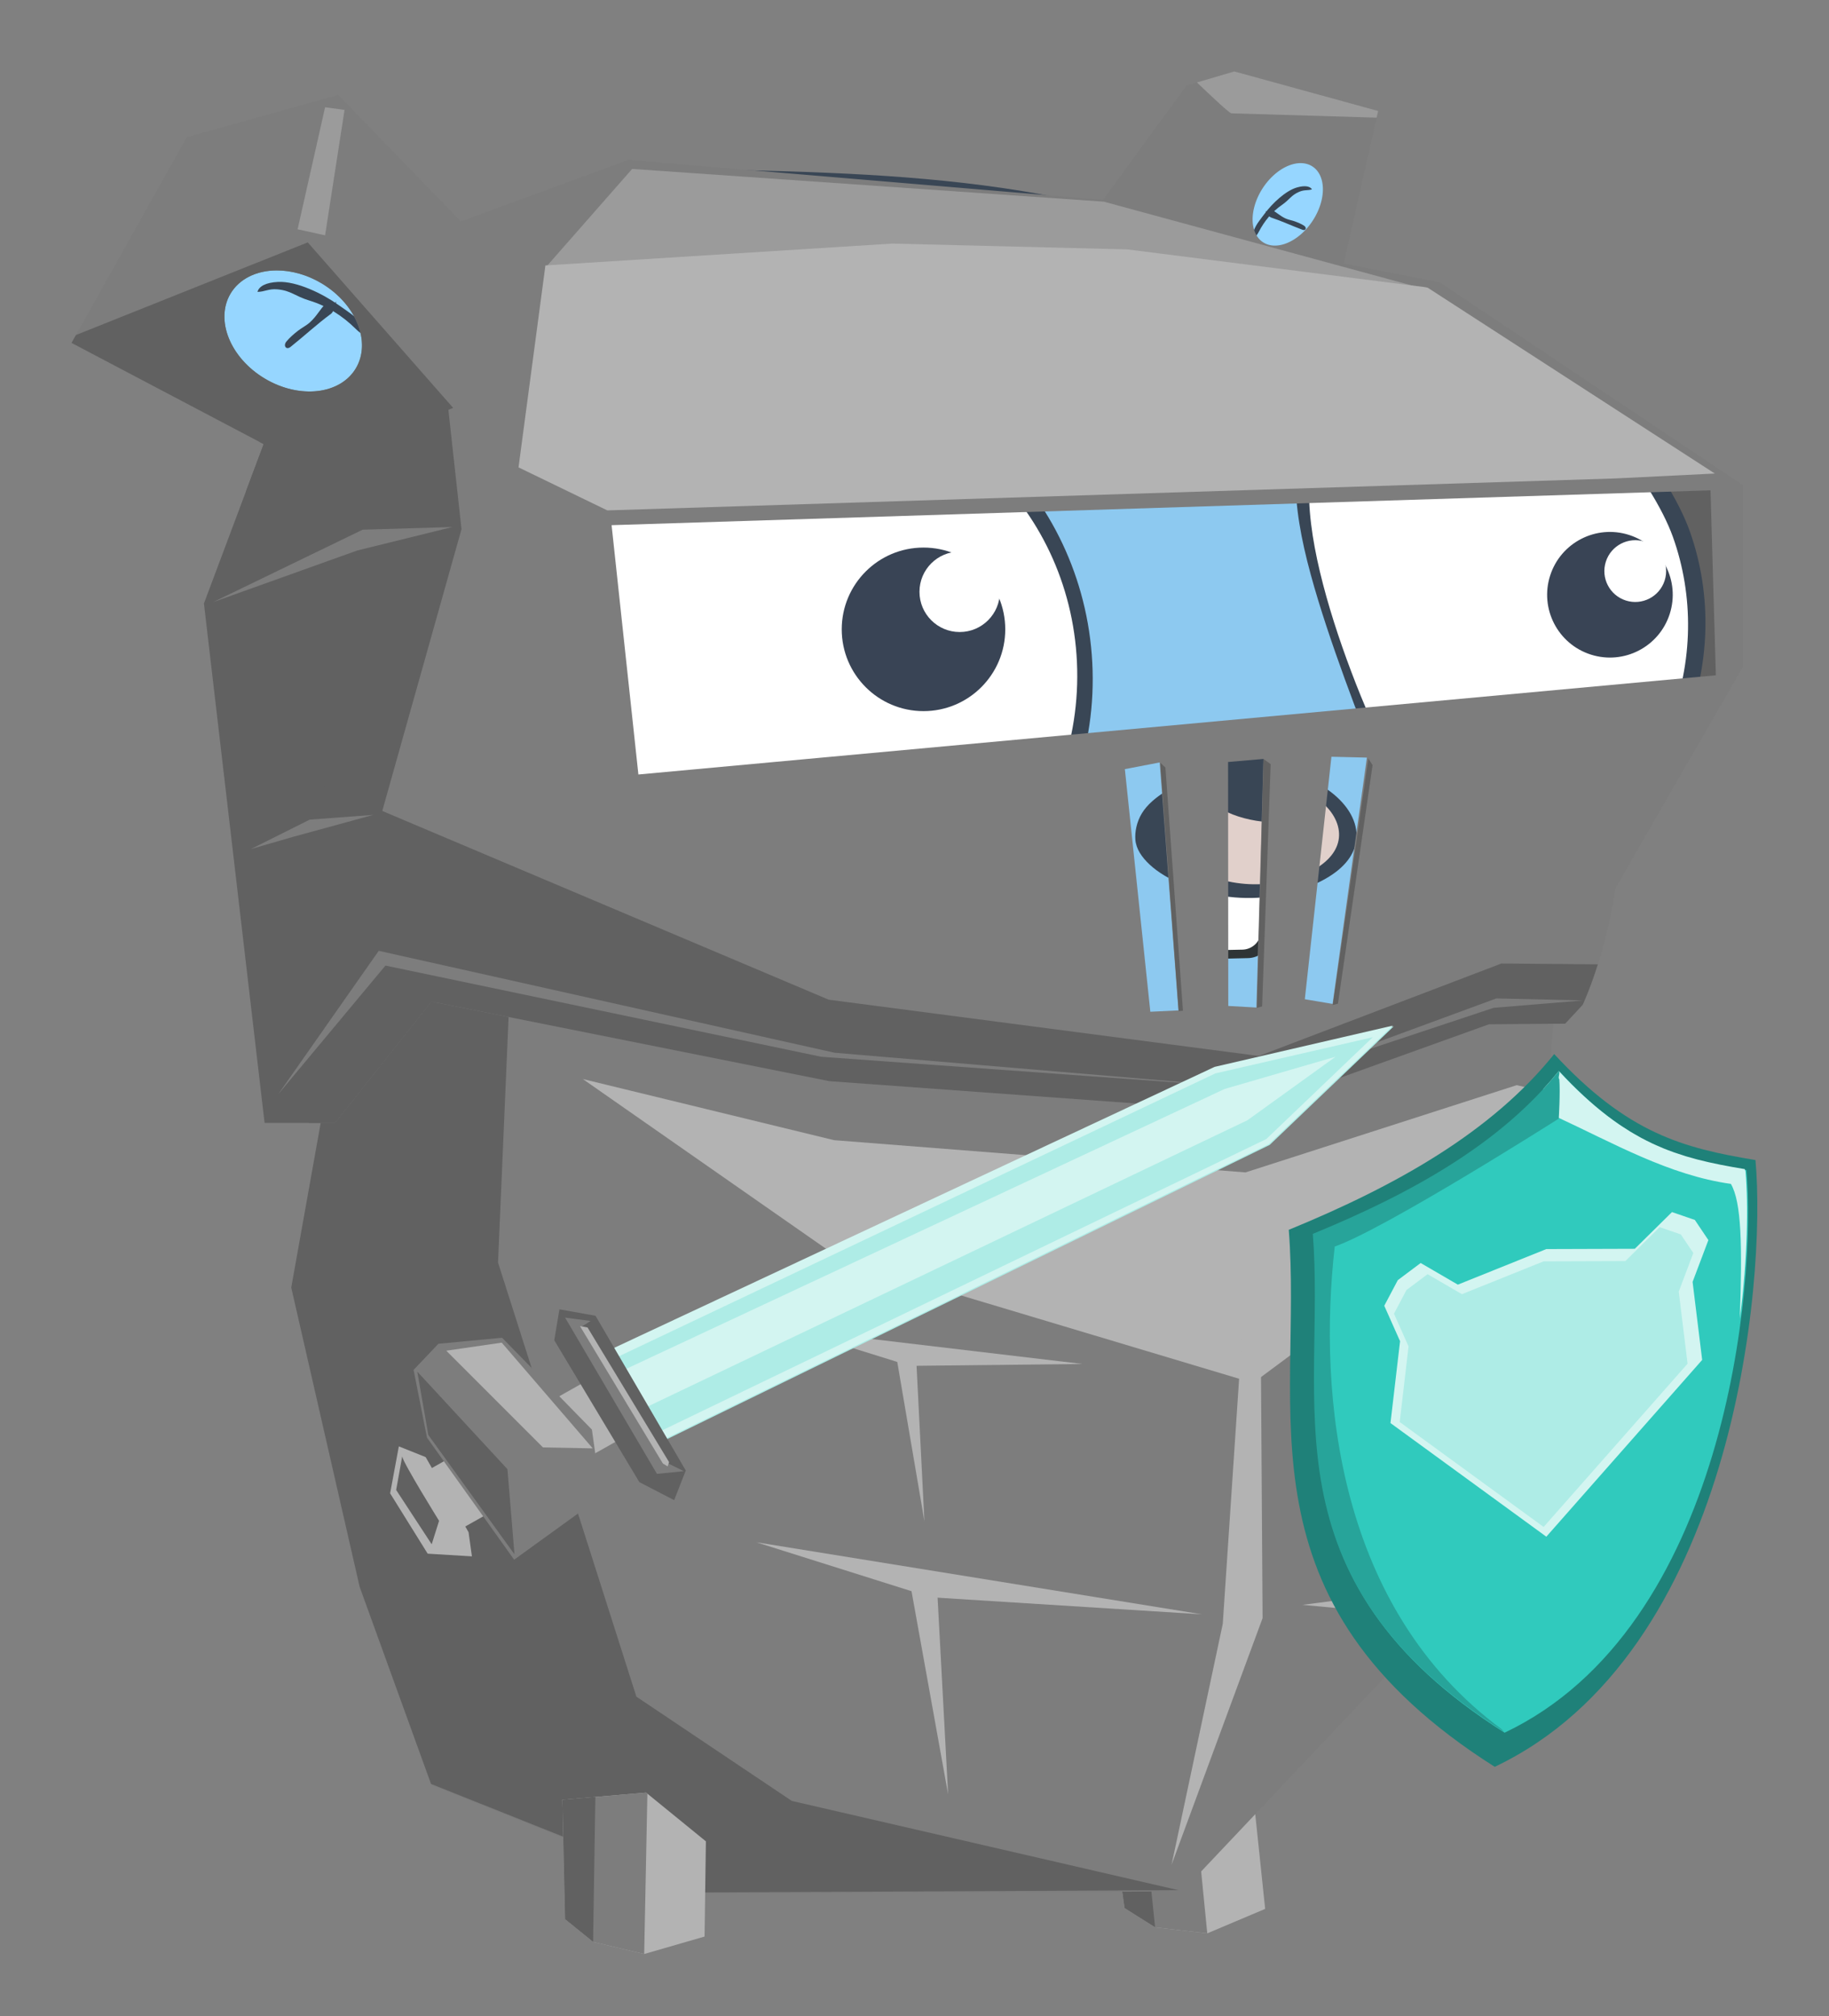 <svg xmlns="http://www.w3.org/2000/svg" xmlns:osb="http://www.openswatchbook.org/uri/2009/osb" xmlns:svg="http://www.w3.org/2000/svg" xmlns:xlink="http://www.w3.org/1999/xlink" id="svg2" width="482.268" height="531.537" version="1.1" viewBox="0 0 452.127 498.316" style="enable-background:new"><rect x="0" y="0" width="452.127" height="498.316" fill="#808080" stroke="none"/><defs id="defs4"><clipPath id="clipPath3542" clipPathUnits="userSpaceOnUse"><rect style="fill:#00f;fill-rule:evenodd;stroke:#000;stroke-width:1px;stroke-linecap:butt;stroke-linejoin:miter;stroke-opacity:1" id="rect3544" width="1093.424" height="1518.207" x="-1174.71" y="-295.407"/></clipPath></defs><g id="layer5" transform="translate(-187.257,-224.407)" style="display:inline;opacity:1"><g id="g4640" transform="matrix(-0.204,0.361,0.806,0.486,306.561,186.468)" style="display:inline;opacity:1"><path style="color:#000;clip-rule:nonzero;display:inline;overflow:visible;opacity:1;isolation:auto;mix-blend-mode:normal;color-interpolation:sRGB;color-interpolation-filters:linearRGB;solid-color:#000;solid-opacity:1;fill:#394655;fill-opacity:1;fill-rule:nonzero;stroke:none;stroke-width:10;stroke-linecap:butt;stroke-linejoin:miter;stroke-miterlimit:4;stroke-dasharray:none;stroke-dashoffset:0;stroke-opacity:1;color-rendering:auto;image-rendering:auto;shape-rendering:auto;text-rendering:auto;enable-background:accumulate" id="path4642" d="m 767.299,387.327 c 11.123,7.966 31.778,11.3 44.732,15.545 12.954,4.245 18.149,9.359 22.129,13.373 3.98,4.013 5.944,7.145 4.718,9.527 -1.226,2.383 -5.544,3.994 -14.001,4.812 -8.458,0.818 -15.91,0.121 -23.024,-1.726 -7.114,-1.846 -13.807,-4.866 -21.706,-8.603 -7.899,-3.736 -17.327,-8.051 -25.811,-14.184 -8.484,-6.134 -17.623,-13.9 -23.142,-24.134 -5.519,-10.234 -5.782,-21.344 -5.371,-30.883 0.411,-9.539 1.511,-17.554 2.716,-23.749 1.205,-6.196 2.715,-10.674 4.771,-13.67 2.056,-2.995 4.652,-4.527 7.719,-4.527 3.068,0 5.704,1.831 7.625,5.499 1.922,3.668 3.048,9.244 3.286,16.76 0.239,7.516 -0.671,17.081 0.34,27.198 1.012,10.118 3.895,20.795 15.018,28.761 z"/><path style="color:#000;clip-rule:nonzero;display:inline;overflow:visible;opacity:1;isolation:auto;mix-blend-mode:normal;color-interpolation:sRGB;color-interpolation-filters:linearRGB;solid-color:#000;solid-opacity:1;fill:#e1d6b9;fill-opacity:1;fill-rule:nonzero;stroke:none;stroke-width:10;stroke-linecap:butt;stroke-linejoin:miter;stroke-miterlimit:4;stroke-dasharray:none;stroke-dashoffset:0;stroke-opacity:1;color-rendering:auto;image-rendering:auto;shape-rendering:auto;text-rendering:auto;enable-background:accumulate" id="path4644" d="m 760.817,387.615 c 8.354,7.229 23.404,11.345 36.928,14.854 13.524,3.51 21.763,7.51 26.414,11.295 4.651,3.785 7.043,6.961 6.893,9.28 -0.151,2.319 -3.072,3.852 -9.994,4.537 -6.922,0.685 -13.125,-0.18 -19.189,-2.158 -6.064,-1.979 -12.013,-5.066 -19.623,-8.648 -7.61,-3.582 -16.945,-7.618 -24.989,-13.215 -8.045,-5.597 -15.823,-12.654 -20.902,-21.246 -5.079,-8.592 -6.013,-17.801 -5.992,-25.919 0.022,-8.118 0.935,-15.149 1.866,-20.67 0.932,-5.521 2.017,-9.597 3.383,-12.305 1.366,-2.708 3.035,-4.069 5.02,-4.014 1.985,0.056 3.577,1.847 4.614,5.275 1.038,3.428 1.447,8.544 1.474,15.153 0.026,6.608 -0.436,14.761 0.913,23.275 1.35,8.514 4.831,17.275 13.184,24.504 z"/></g><g style="opacity:1" id="g4404" transform="matrix(-0.329,0.174,0.201,0.283,180.573,285.477)"><path id="path4406" d="m -626.547,402.353 c 2.228,10.863 0.345,21.826 -3.867,31.425 -4.213,9.599 -10.552,17.861 -17.721,24.3 -7.169,6.439 -15.255,11.106 -24.572,13.614 -9.317,2.508 -20.95,4.469 -31.639,1.984 -10.689,-2.485 -18.069,-9.228 -24.094,-15.893 -6.025,-6.664 -12.359,-14.475 -22.965,-22.068 -10.606,-7.593 -20.865,-15.598 -25.161,-23.378 -4.296,-7.779 -7.008,-15.669 -7.815,-23.391 -0.807,-7.721 0.359,-14.559 3.123,-20.545 2.764,-5.985 7.126,-11.121 12.785,-15.409 5.66,-4.288 12.618,-7.736 20.642,-10.243 8.025,-2.507 17.113,-4.076 27.139,-4.415 10.027,-0.34 20.066,0.594 29.762,2.875 9.695,2.281 19.055,5.92 27.477,11.023 8.422,5.103 15.893,11.692 21.605,19.629 5.711,7.937 13.074,19.628 15.301,30.491 z" style="color:#000;clip-rule:nonzero;display:inline;overflow:visible;opacity:1;isolation:auto;mix-blend-mode:normal;color-interpolation:sRGB;color-interpolation-filters:linearRGB;solid-color:#000;solid-opacity:1;fill:#96d6ff;fill-opacity:1;fill-rule:nonzero;stroke:none;stroke-width:10;stroke-linecap:butt;stroke-linejoin:miter;stroke-miterlimit:4;stroke-dasharray:none;stroke-dashoffset:0;stroke-opacity:1;color-rendering:auto;image-rendering:auto;shape-rendering:auto;text-rendering:auto;enable-background:accumulate"/><path id="path4408" d="m -784.214,457.339 c -0.561,0.066 -1.081,0.181 -1.556,0.336 -0.633,0.207 -1.184,0.485 -1.635,0.827 -0.451,0.342 -0.802,0.747 -1.028,1.219 -0.226,0.472 -0.327,1.011 -0.274,1.62 0.052,0.609 0.253,1.234 0.58,1.849 0.327,0.616 0.99,1.252 1.835,1.842 0.846,0.589 1.357,1.205 1.825,1.729 0.467,0.521 1.135,0.854 2.024,0.927 0.103,0.008 0.123,-0.305 0.034,-0.329 -0.781,-0.203 -1.258,-0.72 -1.719,-1.111 -0.425,-0.466 -0.872,-1.014 -1.621,-1.546 -0.749,-0.532 -1.473,-1.093 -1.777,-1.639 -0.304,-0.546 -0.497,-1.1 -0.555,-1.642 -0.058,-0.542 0.025,-1.022 0.219,-1.443 0.195,-0.421 0.502,-0.784 0.902,-1.086 0.4,-0.303 0.891,-0.546 1.458,-0.724 0.284,-0.089 0.587,-0.161 0.907,-0.215 0.32,-0.053 0.658,-0.088 1.012,-0.102 0.708,-0.025 1.416,0.039 2.1,0.199 0.684,0.159 1.345,0.415 1.938,0.773 0.593,0.358 1.119,0.82 1.521,1.377 0.402,0.557 0.921,1.375 1.079,2.137 0.13,0.625 0.073,1.258 -0.133,1.834 -0.038,0.107 0.498,0.294 0.628,-0.011 0.243,-0.57 0.234,-1.241 0.103,-1.874 -0.178,-0.857 -0.69,-1.769 -1.137,-2.4 -0.446,-0.631 -1.031,-1.153 -1.689,-1.553 -0.658,-0.4 -1.387,-0.68 -2.143,-0.85 -0.756,-0.17 -1.54,-0.232 -2.325,-0.191 -0.196,0.01 -0.388,0.027 -0.575,0.048 z" transform="matrix(13.851,0,0,13.851,10133.213,-6001.611)" style="color:#000;clip-rule:nonzero;display:inline;overflow:visible;opacity:1;isolation:auto;mix-blend-mode:normal;color-interpolation:sRGB;color-interpolation-filters:linearRGB;solid-color:#000;solid-opacity:1;fill:#394655;fill-opacity:1;fill-rule:nonzero;stroke:none;stroke-width:10;stroke-linecap:butt;stroke-linejoin:miter;stroke-miterlimit:4;stroke-dasharray:none;stroke-dashoffset:0;stroke-opacity:1;color-rendering:auto;image-rendering:auto;shape-rendering:auto;text-rendering:auto;enable-background:accumulate"/><path style="color:#000;clip-rule:nonzero;display:inline;overflow:visible;opacity:1;isolation:auto;mix-blend-mode:normal;color-interpolation:sRGB;color-interpolation-filters:linearRGB;solid-color:#000;solid-opacity:1;fill:#394655;fill-opacity:1;fill-rule:nonzero;stroke:none;stroke-width:10;stroke-linecap:butt;stroke-linejoin:miter;stroke-miterlimit:4;stroke-dasharray:none;stroke-dashoffset:0;stroke-opacity:1;color-rendering:auto;image-rendering:auto;shape-rendering:auto;text-rendering:auto;enable-background:accumulate" id="path4365-1-2" d="m -753.772,413.022 c -0.137,-2.618 2.18,-4.948 7.219,-6.201 7.654,-1.903 20.038,1.846 27.938,5.672 4.334,2.099 8.89,3.891 12.666,7.194 1.282,1.121 2.518,2.283 3.369,4.409 -1.658,0.577 -4.105,-0.921 -5.873,-2.13 -6.968,-4.765 -14.695,-8.09 -22.677,-9.126 -6.716,-0.872 -8.869,-3.11 -14.755,-2.562 -3.726,0.347 -4.906,2.139 -7.887,2.745 z"/><path style="color:#000;clip-rule:nonzero;display:inline;overflow:visible;opacity:1;isolation:auto;mix-blend-mode:normal;color-interpolation:sRGB;color-interpolation-filters:linearRGB;solid-color:#000;solid-opacity:1;fill:#394655;fill-opacity:1;fill-rule:nonzero;stroke:none;stroke-width:10;stroke-linecap:butt;stroke-linejoin:miter;stroke-miterlimit:4;stroke-dasharray:none;stroke-dashoffset:0;stroke-opacity:1;color-rendering:auto;image-rendering:auto;shape-rendering:auto;text-rendering:auto;enable-background:accumulate" id="path4367-9-2" d="m -720.17,411.684 c 0.285,-2.325 0.87,3.904 -0.319,5.46 -4.46,5.84 -8.203,12.321 -12.421,18.365 -1.374,1.968 -3.295,0.041 -2.427,-2.099 0.881,-2.174 2.061,-3.999 3.349,-5.815 1.208,-1.701 2.814,-3.058 3.888,-4.86 2.066,-3.463 2.396,-6.629 4.254,-10.239 0.637,-1.238 3.522,0.425 3.674,-0.809 z"/></g><g style="display:inline;opacity:1" id="g4198" transform="matrix(0.69,0,0,0.738,662.658,219.876)"><path style="color:#000;clip-rule:nonzero;display:inline;overflow:visible;opacity:1;isolation:auto;mix-blend-mode:normal;color-interpolation:sRGB;color-interpolation-filters:linearRGB;solid-color:#000;solid-opacity:1;fill:#394655;fill-opacity:1;fill-rule:nonzero;stroke:none;stroke-width:2;stroke-linecap:butt;stroke-linejoin:miter;stroke-miterlimit:4;stroke-dasharray:none;stroke-dashoffset:0;stroke-opacity:1;color-rendering:auto;image-rendering:auto;shape-rendering:auto;text-rendering:auto;enable-background:accumulate" id="path4188" d="m -140.717,398.664 c -9.314,71.697 -25.761,141.32 -83.877,188.864 -73.317,59.979 -186.483,61.17 -281.819,4.261 -27.571,-16.458 -49.525,-62.177 -53.042,-91.741 -7.352,-61.798 -1.781,-96.914 -8.129,-153.943 -5.052,-45.392 -29.638,-82.955 -27.308,-137.001 1.563,-36.267 11.065,-78.464 40.507,-100.884 38.571,-29.371 83.605,-46.189 134.681,-45.031 72.737,1.649 151.178,6.327 212.187,49.939 43.544,31.128 68.503,82.537 72.904,135.3 4.52,54.197 -0.161,104.486 -6.104,150.235 z"/><path style="color:#000;clip-rule:nonzero;display:inline;overflow:visible;opacity:1;isolation:auto;mix-blend-mode:normal;color-interpolation:sRGB;color-interpolation-filters:linearRGB;solid-color:#000;solid-opacity:1;fill:#8dc9f0;fill-opacity:1;fill-rule:nonzero;stroke:none;stroke-width:2;stroke-linecap:butt;stroke-linejoin:miter;stroke-miterlimit:4;stroke-dasharray:none;stroke-dashoffset:0;stroke-opacity:1;color-rendering:auto;image-rendering:auto;shape-rendering:auto;text-rendering:auto;enable-background:accumulate" id="ellipse4190" d="m -158.937,464.93 c -15.561,65.937 -58.423,127.393 -134.422,151.721 -70.615,22.605 -141.884,10.564 -210.577,-32.283 -26.146,-16.309 -46.092,-61.462 -48.959,-89.476 -6.035,-58.965 -2.561,-95.439 -8.305,-149.859 -4.795,-45.427 -28.021,-78.346 -27.296,-132.223 0.474,-35.211 8.99,-76.958 37.821,-98.8 36.525,-27.671 78.353,-45.239 126.456,-45.012 76.221,0.358 162.162,5.533 222.844,56.659 55.479,46.742 63.383,129.048 60.81,193.305 -2.122,52.998 -7.672,100.631 -18.372,145.969 z"/></g><g id="g4376" transform="matrix(0.401,-0.137,0.137,0.401,491.287,42.949)" style="opacity:1"><path style="color:#000;clip-rule:nonzero;display:inline;overflow:visible;opacity:1;isolation:auto;mix-blend-mode:normal;color-interpolation:sRGB;color-interpolation-filters:linearRGB;solid-color:#000;solid-opacity:1;fill:#96d6ff;fill-opacity:1;fill-rule:nonzero;stroke:none;stroke-width:10;stroke-linecap:butt;stroke-linejoin:miter;stroke-miterlimit:4;stroke-dasharray:none;stroke-dashoffset:0;stroke-opacity:1;color-rendering:auto;image-rendering:auto;shape-rendering:auto;text-rendering:auto;enable-background:accumulate" id="path4398" d="m -626.573,401.696 c 2.247,11.351 0.367,22.389 -3.843,32.038 -4.211,9.649 -10.55,17.905 -17.719,24.344 -7.169,6.439 -15.255,11.111 -24.572,13.611 -9.317,2.5 -20.95,4.472 -31.645,1.828 -10.696,-2.644 -18.092,-9.812 -24.148,-17.251 -6.056,-7.438 -12.443,-16.567 -23.097,-25.359 -10.654,-8.793 -20.952,-17.788 -25.301,-26.873 -4.348,-9.085 -7.115,-18.361 -7.98,-27.522 -0.865,-9.161 0.247,-17.364 2.962,-24.584 2.715,-7.22 7.032,-13.455 12.661,-18.537 5.628,-5.082 12.567,-9.011 20.592,-11.489 8.026,-2.479 17.135,-3.505 27.209,-2.667 10.074,0.838 20.181,3.472 29.952,7.653 9.771,4.181 19.214,9.909 27.712,16.897 8.497,6.989 16.035,15.24 21.796,24.416 5.761,9.176 13.174,22.145 15.421,33.495 z"/><path style="color:#000;clip-rule:nonzero;display:inline;overflow:visible;opacity:1;isolation:auto;mix-blend-mode:normal;color-interpolation:sRGB;color-interpolation-filters:linearRGB;solid-color:#000;solid-opacity:1;fill:#394655;fill-opacity:1;fill-rule:nonzero;stroke:none;stroke-width:10;stroke-linecap:butt;stroke-linejoin:miter;stroke-miterlimit:4;stroke-dasharray:none;stroke-dashoffset:0;stroke-opacity:1;color-rendering:auto;image-rendering:auto;shape-rendering:auto;text-rendering:auto;enable-background:accumulate" id="path4369" d="m -784.271,455.904 c -0.563,0.015 -1.084,0.107 -1.559,0.262 -0.633,0.207 -1.182,0.527 -1.631,0.935 -0.448,0.408 -0.796,0.904 -1.018,1.475 -0.222,0.572 -0.318,1.218 -0.262,1.937 0.057,0.719 0.261,1.447 0.592,2.157 0.331,0.71 0.996,1.419 1.845,2.083 0.849,0.664 1.363,1.369 1.834,1.939 0.469,0.568 1.137,0.91 2.027,0.99 0.103,0.009 0.123,-0.313 0.034,-0.339 -0.781,-0.217 -1.26,-0.776 -1.723,-1.215 -0.428,-0.524 -0.878,-1.166 -1.631,-1.785 -0.752,-0.619 -1.479,-1.252 -1.787,-1.892 -0.308,-0.64 -0.505,-1.293 -0.566,-1.938 -0.062,-0.645 0.017,-1.222 0.208,-1.73 0.191,-0.509 0.495,-0.949 0.893,-1.307 0.398,-0.358 0.887,-0.635 1.454,-0.81 0.284,-0.087 0.588,-0.149 0.909,-0.182 0.321,-0.033 0.66,-0.037 1.016,-0.008 0.712,0.059 1.424,0.244 2.114,0.538 0.69,0.294 1.356,0.698 1.955,1.19 0.599,0.492 1.129,1.073 1.535,1.719 0.406,0.646 0.928,1.559 1.088,2.358 0.131,0.656 0.075,1.299 -0.131,1.88 -0.038,0.108 0.498,0.304 0.628,-0.002 0.243,-0.571 0.234,-1.245 0.102,-1.897 -0.179,-0.883 -0.694,-1.871 -1.144,-2.587 -0.45,-0.716 -1.039,-1.358 -1.703,-1.899 -0.663,-0.54 -1.399,-0.98 -2.161,-1.296 -0.762,-0.317 -1.552,-0.512 -2.34,-0.564 -0.197,-0.013 -0.39,-0.016 -0.578,-0.012 z" transform="matrix(13.851,0,0,13.851,10133.213,-6001.611)"/><path style="color:#000;clip-rule:nonzero;display:inline;overflow:visible;opacity:1;isolation:auto;mix-blend-mode:normal;color-interpolation:sRGB;color-interpolation-filters:linearRGB;solid-color:#000;solid-opacity:1;fill:#394655;fill-opacity:1;fill-rule:nonzero;stroke:none;stroke-width:10;stroke-linecap:butt;stroke-linejoin:miter;stroke-miterlimit:4;stroke-dasharray:none;stroke-dashoffset:0;stroke-opacity:1;color-rendering:auto;image-rendering:auto;shape-rendering:auto;text-rendering:auto;enable-background:accumulate" id="path4365-1" d="m -730.273,382.913 c 1.807,-2.764 6.313,-3.63 13.246,-1.617 10.531,3.058 22.434,14.978 28.948,24.047 3.573,4.975 7.642,9.783 9.648,15.624 0.681,1.983 1.276,3.978 0.689,6.704 -2.406,-0.494 -4.187,-3.623 -5.38,-6.013 -4.7,-9.42 -11.386,-17.865 -20.095,-24.139 -7.328,-5.279 -8.205,-8.972 -15.615,-12.257 -4.691,-2.08 -7.441,-1.021 -11.441,-2.349 z"/><path style="color:#000;clip-rule:nonzero;display:inline;overflow:visible;opacity:1;isolation:auto;mix-blend-mode:normal;color-interpolation:sRGB;color-interpolation-filters:linearRGB;solid-color:#000;solid-opacity:1;fill:#394655;fill-opacity:1;fill-rule:nonzero;stroke:none;stroke-width:10;stroke-linecap:butt;stroke-linejoin:miter;stroke-miterlimit:4;stroke-dasharray:none;stroke-dashoffset:0;stroke-opacity:1;color-rendering:auto;image-rendering:auto;shape-rendering:auto;text-rendering:auto;enable-background:accumulate" id="path4367-9" d="m -689.319,403.5 c 2.088,-2.189 -1.902,4.556 -4.485,5.369 -9.694,3.052 -19.018,7.226 -28.578,10.645 -3.113,1.113 -3.948,-2.11 -1.307,-3.73 2.683,-1.645 5.457,-2.739 8.355,-3.752 2.716,-0.949 5.644,-1.285 8.277,-2.424 5.061,-2.187 7.833,-5.206 12.758,-7.68 1.689,-0.849 3.868,2.736 4.976,1.574 z"/></g><g id="g4634" transform="matrix(0.131,-0.428,-0.609,-0.111,657.596,910.81)" style="display:inline;opacity:1"><path id="path4636" d="m 423.503,581.835 c -0.004,4.4 -1.198,7.589 -3.375,9.828 -2.177,2.24 -5.332,3.552 -9.146,4.443 -3.815,0.891 -8.282,1.395 -13.057,1.838 -4.774,0.443 -9.852,0.791 -14.95,1.099 -5.098,0.309 -9.945,0.347 -14.402,0.086 -4.457,-0.261 -8.524,-0.799 -11.993,-1.712 -3.469,-0.913 -6.337,-2.214 -8.356,-4.093 -2.019,-1.879 -3.187,-4.345 -3.255,-7.511 -0.068,-3.166 0.998,-5.486 2.925,-7.084 1.927,-1.598 4.712,-2.464 8.1,-2.847 3.387,-0.383 7.373,-0.283 11.77,-0.161 4.398,0.123 9.211,0.235 14.332,-0.122 5.121,-0.357 10.272,-1.473 15.16,-2.541 4.889,-1.067 9.504,-2.051 13.438,-2.271 3.934,-0.22 7.178,0.323 9.398,2.046 2.221,1.723 3.414,4.599 3.41,9 z" style="color:#000;clip-rule:nonzero;display:inline;overflow:visible;opacity:1;isolation:auto;mix-blend-mode:normal;color-interpolation:sRGB;color-interpolation-filters:linearRGB;solid-color:#000;solid-opacity:1;fill:#e1d6b9;fill-opacity:1;fill-rule:nonzero;stroke:none;stroke-width:10;stroke-linecap:butt;stroke-linejoin:miter;stroke-miterlimit:4;stroke-dasharray:none;stroke-dashoffset:0;stroke-opacity:1;color-rendering:auto;image-rendering:auto;shape-rendering:auto;text-rendering:auto;enable-background:accumulate"/><path id="path4638" d="m 411.914,568.549 c -3.75,-0.027 -8.087,0.54 -12.762,1.287 -5.343,0.854 -11.107,1.921 -17.01,2.326 -5.903,0.406 -11.411,0.383 -16.447,0.414 -5.036,0.031 -9.604,0.161 -13.508,0.859 -3.903,0.699 -7.135,1.967 -9.408,3.969 -2.273,2.001 -3.585,4.717 -3.652,8.176 -0.067,3.459 1.218,6.307 3.543,8.58 2.325,2.273 5.688,3.979 9.762,5.25 4.074,1.271 8.852,2.119 14.057,2.598 5.204,0.479 10.834,0.561 16.703,0.223 5.869,-0.339 11.471,-0.787 16.605,-1.35 5.134,-0.563 9.793,-1.224 13.707,-2.344 1.489,-0.426 2.867,-0.929 4.127,-1.52 2.545,-1.193 2.05,-6.172 -0.1,-4.541 -1.992,1.512 -4.144,1.682 -7.157,2.351 -3.673,0.815 -8.181,0.991 -12.55,1.343 -4.369,0.352 -8.779,1.784 -13.313,2.077 -4.534,0.293 -8.868,0.328 -12.932,0.07 -4.064,-0.258 -7.857,-0.781 -11.125,-1.643 -3.268,-0.862 -5.997,-2.08 -7.885,-3.814 -1.888,-1.734 -2.925,-3.987 -2.979,-6.801 -0.053,-2.814 0.902,-4.819 2.669,-6.106 1.767,-1.286 5.617,-0.585 8.692,-0.714 3.075,-0.129 6.906,-0.545 10.788,-0.417 3.881,0.128 6.546,-0.481 11.048,-1.214 4.503,-0.733 9.152,-2.343 13.887,-3.721 4.735,-1.378 9.225,-2.343 13.009,-2.554 0.473,-0.026 0.937,-0.042 1.389,-0.045 1.16,-0.007 2.25,0.044 3.25,0.236 1.153,0.222 2.315,-2.861 -0.838,-2.928 -0.512,-0.011 -1.035,-0.045 -1.57,-0.049 z" style="color:#000;clip-rule:nonzero;display:inline;overflow:visible;opacity:1;isolation:auto;mix-blend-mode:normal;color-interpolation:sRGB;color-interpolation-filters:linearRGB;solid-color:#000;solid-opacity:1;fill:#394655;fill-opacity:1;fill-rule:nonzero;stroke:none;stroke-width:10;stroke-linecap:butt;stroke-linejoin:miter;stroke-miterlimit:4;stroke-dasharray:none;stroke-dashoffset:0;stroke-opacity:1;color-rendering:auto;image-rendering:auto;shape-rendering:auto;text-rendering:auto;enable-background:accumulate"/></g></g><g id="layer9" transform="translate(-50.232,-102.512)"><path style="opacity:1;fill:#616161;fill-opacity:1;stroke:none;stroke-width:4.688;stroke-linecap:round;stroke-miterlimit:4;stroke-dasharray:none;stroke-opacity:1" id="path4783" d="m 424.596,206.08 52.37,17.236 -0.331,47.398 -28.837,11.932 z"/></g><g id="layer2" transform="translate(-187.257,-224.407)" style="display:inline"><g id="g4818" transform="matrix(-0.656,0,0,0.656,666.993,177.202)"><path id="path4812" d="m 547.428,318.165 c -0.44,14.772 -4.129,29.027 -10.39,42.253 -6.261,13.226 -15.092,25.427 -25.805,35.997 -10.713,10.57 -23.304,19.508 -37.118,26.09 -13.814,6.582 -28.851,10.803 -44.502,11.862 -15.651,1.059 -30.441,-1.158 -43.818,-6.168 -13.377,-5.009 -25.34,-12.807 -35.301,-22.804 -9.96,-9.997 -17.916,-22.19 -23.266,-35.908 -5.35,-13.718 -8.091,-28.959 -7.642,-44.981 0.45,-16.022 4.044,-31.294 10.142,-45.079 6.098,-13.785 14.696,-26.082 25.17,-36.257 10.474,-10.176 22.822,-18.23 36.462,-23.661 13.639,-5.431 28.572,-8.243 44.229,-8.025 15.657,0.217 30.561,3.427 44.11,8.942 13.549,5.514 25.74,13.337 35.926,22.915 10.185,9.578 18.362,20.913 23.877,33.533 5.515,12.619 8.366,26.521 7.925,41.293 z" style="color:#000;clip-rule:nonzero;display:inline;overflow:visible;opacity:1;isolation:auto;mix-blend-mode:normal;color-interpolation:sRGB;color-interpolation-filters:linearRGB;solid-color:#000;solid-opacity:1;fill:#394655;fill-opacity:1;fill-rule:nonzero;stroke:none;stroke-width:2;stroke-linecap:butt;stroke-linejoin:miter;stroke-miterlimit:4;stroke-dasharray:none;stroke-dashoffset:0;stroke-opacity:1;color-rendering:auto;image-rendering:auto;shape-rendering:auto;text-rendering:auto;enable-background:accumulate"/><path id="ellipse4814" d="m 539.722,314.79 c 10e-4,13.9 -3.016,27.538 -8.513,40.353 -5.498,12.814 -13.48,24.805 -23.377,35.253 -9.896,10.447 -21.705,19.341 -34.785,25.879 -13.08,6.537 -27.426,10.712 -42.377,11.767 -14.952,1.054 -29.091,-1.113 -41.859,-5.931 -12.768,-4.819 -24.169,-12.287 -33.666,-21.791 -9.497,-9.504 -17.09,-21.043 -22.232,-33.955 -5.143,-12.912 -7.833,-27.196 -7.523,-42.136 0.31,-14.94 3.59,-29.108 9.23,-41.858 5.64,-12.75 13.637,-24.082 23.396,-33.471 9.759,-9.389 21.278,-16.838 34.004,-21.942 12.726,-5.103 26.661,-7.868 41.285,-7.943 14.625,-0.075 28.559,2.532 41.261,7.244 12.701,4.712 24.167,11.534 33.816,20.036 9.648,8.503 17.479,18.689 22.901,30.212 5.422,11.523 8.439,24.383 8.44,38.283 z" style="color:#000;clip-rule:nonzero;display:inline;overflow:visible;opacity:1;isolation:auto;mix-blend-mode:normal;color-interpolation:sRGB;color-interpolation-filters:linearRGB;solid-color:#000;solid-opacity:1;fill:#fff;fill-opacity:1;fill-rule:nonzero;stroke:none;stroke-width:2;stroke-linecap:butt;stroke-linejoin:miter;stroke-miterlimit:4;stroke-dasharray:none;stroke-dashoffset:0;stroke-opacity:1;color-rendering:auto;image-rendering:auto;shape-rendering:auto;text-rendering:auto;enable-background:accumulate"/><circle style="color:#000;clip-rule:nonzero;display:inline;overflow:visible;opacity:1;isolation:auto;mix-blend-mode:normal;color-interpolation:sRGB;color-interpolation-filters:linearRGB;solid-color:#000;solid-opacity:1;fill:#394455;fill-opacity:1;fill-rule:nonzero;stroke:none;stroke-width:2;stroke-linecap:butt;stroke-linejoin:miter;stroke-miterlimit:4;stroke-dasharray:none;stroke-dashoffset:0;stroke-opacity:1;color-rendering:auto;image-rendering:auto;shape-rendering:auto;text-rendering:auto;enable-background:accumulate" id="path4828" cx="383.306" cy="309.062" r="30.81"/><circle id="circle4830" cx="369.669" cy="294.919" r="15.152" style="color:#000;clip-rule:nonzero;display:inline;overflow:visible;opacity:1;isolation:auto;mix-blend-mode:normal;color-interpolation:sRGB;color-interpolation-filters:linearRGB;solid-color:#000;solid-opacity:1;fill:#fff;fill-opacity:1;fill-rule:nonzero;stroke:none;stroke-width:2;stroke-linecap:butt;stroke-linejoin:miter;stroke-miterlimit:4;stroke-dasharray:none;stroke-dashoffset:0;stroke-opacity:1;color-rendering:auto;image-rendering:auto;shape-rendering:auto;text-rendering:auto;enable-background:accumulate"/></g><g id="g4822" transform="matrix(-0.498,-0.256,-0.256,0.498,861.528,319.816)"><path style="color:#000;clip-rule:nonzero;display:inline;overflow:visible;opacity:1;isolation:auto;mix-blend-mode:normal;color-interpolation:sRGB;color-interpolation-filters:linearRGB;solid-color:#000;solid-opacity:1;fill:#394655;fill-opacity:1;fill-rule:nonzero;stroke:none;stroke-width:2;stroke-linecap:butt;stroke-linejoin:miter;stroke-miterlimit:4;stroke-dasharray:none;stroke-dashoffset:0;stroke-opacity:1;color-rendering:auto;image-rendering:auto;shape-rendering:auto;text-rendering:auto;enable-background:accumulate" id="path4824" d="m 544.261,323.966 c -5.954,12.338 -15.2,24.223 -25.898,35.919 -10.698,11.697 -22.743,23.282 -34.524,34.219 -11.781,10.937 -23.276,21.155 -34.237,29.302 -10.961,8.148 -21.473,14.181 -32.043,16.952 -10.57,2.771 -20.297,2.026 -29.304,-1.677 -9.007,-3.703 -20.581,-7.766 -27.665,-16.717 -7.085,-8.952 -12.841,-20.183 -16.503,-33.034 -3.663,-12.851 -5.229,-27.329 -3.924,-42.729 1.305,-15.399 5.367,-30.25 11.818,-43.755 6.451,-13.505 15.29,-25.658 26.008,-35.783 10.718,-10.124 28.442,-20.293 42.249,-25.867 13.806,-5.574 28.833,-8.628 44.21,-8.804 15.377,-0.176 29.627,2.526 41.944,7.375 12.316,4.849 22.697,11.851 30.36,20.347 7.662,8.497 12.601,18.483 14.065,29.349 1.464,10.866 -0.599,22.565 -6.553,34.902 z"/><path style="color:#000;clip-rule:nonzero;display:inline;overflow:visible;opacity:1;isolation:auto;mix-blend-mode:normal;color-interpolation:sRGB;color-interpolation-filters:linearRGB;solid-color:#000;solid-opacity:1;fill:#fff;fill-opacity:1;fill-rule:nonzero;stroke:none;stroke-width:2;stroke-linecap:butt;stroke-linejoin:miter;stroke-miterlimit:4;stroke-dasharray:none;stroke-dashoffset:0;stroke-opacity:1;color-rendering:auto;image-rendering:auto;shape-rendering:auto;text-rendering:auto;enable-background:accumulate" id="path4826" d="m 538.18,322.659 c -5.177,11.632 -13.277,23.101 -22.969,34.404 -9.692,11.304 -20.939,22.465 -32.344,32.775 -11.405,10.311 -22.908,19.719 -33.859,27.134 -10.951,7.415 -21.396,12.82 -31.595,15.287 -10.199,2.467 -19.302,1.763 -27.568,-1.63 -8.266,-3.393 -19.134,-6.951 -25.391,-15.162 -6.257,-8.211 -11.244,-18.534 -14.304,-30.375 -3.06,-11.841 -4.19,-25.202 -2.686,-39.426 1.503,-14.224 5.508,-27.948 11.68,-40.438 6.171,-12.49 14.508,-23.741 24.548,-33.139 10.04,-9.398 26.99,-19.062 39.836,-24.293 12.845,-5.231 26.784,-8.158 41.001,-8.459 14.217,-0.3 27.343,2.038 38.643,6.331 11.3,4.293 20.77,10.545 27.741,18.169 6.97,7.624 11.438,16.613 12.813,26.512 1.375,9.899 -0.366,20.678 -5.544,32.309 z"/><circle style="color:#000;clip-rule:nonzero;display:inline;overflow:visible;opacity:1;isolation:auto;mix-blend-mode:normal;color-interpolation:sRGB;color-interpolation-filters:linearRGB;solid-color:#000;solid-opacity:1;fill:#394455;fill-opacity:1;fill-rule:nonzero;stroke:none;stroke-width:2;stroke-linecap:butt;stroke-linejoin:miter;stroke-miterlimit:4;stroke-dasharray:none;stroke-dashoffset:0;stroke-opacity:1;color-rendering:auto;image-rendering:auto;shape-rendering:auto;text-rendering:auto;enable-background:accumulate" id="path4828-0" cx="441.874" cy="238.139" r="27.721" transform="rotate(9.459)"/><circle id="circle4830-3" cx="434.414" cy="224.787" r="13.633" transform="rotate(9.459)" style="color:#000;clip-rule:nonzero;display:inline;overflow:visible;opacity:1;isolation:auto;mix-blend-mode:normal;color-interpolation:sRGB;color-interpolation-filters:linearRGB;solid-color:#000;solid-opacity:1;fill:#fff;fill-opacity:1;fill-rule:nonzero;stroke:none;stroke-width:2;stroke-linecap:butt;stroke-linejoin:miter;stroke-miterlimit:4;stroke-dasharray:none;stroke-dashoffset:0;stroke-opacity:1;color-rendering:auto;image-rendering:auto;shape-rendering:auto;text-rendering:auto;enable-background:accumulate"/></g></g><g id="layer7" transform="translate(-187.257,-224.407)" style="display:inline"><path style="color:#000;clip-rule:nonzero;display:inline;overflow:visible;opacity:1;isolation:auto;mix-blend-mode:normal;color-interpolation:sRGB;color-interpolation-filters:linearRGB;solid-color:#000;solid-opacity:1;fill:#2e3436;fill-opacity:1;fill-rule:nonzero;stroke:none;stroke-width:10;stroke-linecap:butt;stroke-linejoin:miter;stroke-miterlimit:4;stroke-dasharray:none;stroke-dashoffset:0;stroke-opacity:1;color-rendering:auto;image-rendering:auto;shape-rendering:auto;text-rendering:auto;enable-background:accumulate" id="rect4659" d="m 498.062,437.949 -6.368,0.083 -3.711,-0.082 c -1.184,-0.026 -2.238,0.536 -3.007,1.364 -0.768,0.828 -1.147,1.975 -1.326,3.227 l -1.013,7.086 -1.407,7.111 c -0.253,1.281 0.084,2.41 0.705,3.231 0.621,0.822 1.574,1.29 2.697,1.316 l 3.745,0.089 7.407,-0.173 c 1.421,-0.033 2.74,-0.585 3.708,-1.433 0.968,-0.848 1.54,-2.001 1.656,-3.259 l 0.648,-7.056 0.525,-7.045 c 0.093,-1.254 -0.467,-2.377 -1.254,-3.182 -0.787,-0.804 -1.857,-1.284 -3.005,-1.277 z"/><path style="color:#000;clip-rule:nonzero;display:inline;overflow:visible;opacity:1;isolation:auto;mix-blend-mode:normal;color-interpolation:sRGB;color-interpolation-filters:linearRGB;solid-color:#000;solid-opacity:1;fill:#fff;fill-opacity:1;fill-rule:nonzero;stroke:none;stroke-width:10;stroke-linecap:butt;stroke-linejoin:miter;stroke-miterlimit:4;stroke-dasharray:none;stroke-dashoffset:0;stroke-opacity:1;color-rendering:auto;image-rendering:auto;shape-rendering:auto;text-rendering:auto;enable-background:accumulate" id="rect4661" d="m 496.9,440.094 -5.197,0.07 -2.475,-0.101 c -0.94,-0.039 -1.808,0.436 -2.461,1.114 -0.653,0.678 -1.034,1.618 -1.212,2.643 l -1.003,5.793 -1.255,5.808 c -0.224,1.037 0.002,1.971 0.489,2.642 0.488,0.671 1.267,1.034 2.199,1.071 l 2.542,0.101 5.885,-0.128 c 1.114,-0.024 2.175,-0.472 2.973,-1.164 0.798,-0.692 1.309,-1.635 1.439,-2.665 l 0.73,-5.77 0.63,-5.763 c 0.113,-1.026 -0.286,-1.947 -0.892,-2.606 -0.606,-0.659 -1.457,-1.057 -2.395,-1.045 z"/><path style="color:#000;clip-rule:nonzero;display:inline;overflow:visible;opacity:1;isolation:auto;mix-blend-mode:normal;color-interpolation:sRGB;color-interpolation-filters:linearRGB;solid-color:#000;solid-opacity:1;fill:#394655;fill-opacity:1;fill-rule:nonzero;stroke:none;stroke-width:10;stroke-linecap:butt;stroke-linejoin:miter;stroke-miterlimit:4;stroke-dasharray:none;stroke-dashoffset:0;stroke-opacity:1;color-rendering:auto;image-rendering:auto;shape-rendering:auto;text-rendering:auto;enable-background:accumulate" id="ellipse4650" d="m 467.921,431.941 c 0.177,2.271 1.577,4.326 3.565,6.177 1.989,1.85 4.736,3.491 7.917,4.834 3.181,1.344 6.77,2.377 10.405,2.929 3.635,0.552 7.318,0.613 10.937,0.177 3.62,-0.436 6.861,-1.305 9.675,-2.378 2.814,-1.073 5.178,-2.347 7.041,-3.759 1.862,-1.413 3.239,-2.977 4.109,-4.724 0.869,-1.746 1.23,-3.68 0.915,-5.763 -0.315,-2.083 -1.292,-4.115 -2.799,-5.981 -1.508,-1.866 -3.535,-3.566 -5.916,-4.98 -2.381,-1.414 -5.113,-2.542 -8.128,-3.282 -3.015,-0.739 -6.318,-1.091 -9.931,-0.972 -3.613,0.119 -7.219,0.694 -10.642,1.645 -3.423,0.951 -6.65,2.283 -9.339,3.911 -2.689,1.627 -4.899,3.503 -6.189,5.619 -1.321,2.168 -1.77,4.612 -1.619,6.547 z"/><path style="color:#000;clip-rule:nonzero;display:inline;overflow:visible;opacity:1;isolation:auto;mix-blend-mode:normal;color-interpolation:sRGB;color-interpolation-filters:linearRGB;solid-color:#000;solid-opacity:1;fill:#e1d0cb;fill-opacity:1;fill-rule:nonzero;stroke:none;stroke-width:10;stroke-linecap:butt;stroke-linejoin:miter;stroke-miterlimit:4;stroke-dasharray:none;stroke-dashoffset:0;stroke-opacity:1;color-rendering:auto;image-rendering:auto;shape-rendering:auto;text-rendering:auto;enable-background:accumulate" id="ellipse4652" d="m 475.57,431.431 c 0.31,1.804 1.366,3.489 2.987,4.999 1.621,1.51 3.805,2.847 6.287,3.914 2.482,1.067 5.249,1.856 8.071,2.271 2.822,0.414 5.701,0.453 8.532,0.107 2.831,-0.346 5.359,-1.03 7.553,-1.905 2.194,-0.875 4.045,-1.938 5.497,-3.125 1.452,-1.187 2.509,-2.502 3.132,-3.934 0.623,-1.432 0.814,-2.985 0.49,-4.631 -0.325,-1.645 -1.139,-3.225 -2.341,-4.667 -1.202,-1.442 -2.789,-2.743 -4.659,-3.821 -1.87,-1.077 -4.019,-1.93 -6.39,-2.481 -2.37,-0.551 -4.962,-0.802 -7.767,-0.685 -2.806,0.116 -5.573,0.586 -8.187,1.342 -2.614,0.755 -5.071,1.798 -7.146,3.062 -2.075,1.264 -3.76,2.751 -4.833,4.373 -1.073,1.622 -1.535,3.377 -1.225,5.182 z"/><path style="color:#000;clip-rule:nonzero;display:inline;overflow:visible;opacity:1;isolation:auto;mix-blend-mode:normal;color-interpolation:sRGB;color-interpolation-filters:linearRGB;solid-color:#000;solid-opacity:1;fill:#394655;fill-opacity:1;fill-rule:nonzero;stroke:none;stroke-width:10;stroke-linecap:butt;stroke-linejoin:miter;stroke-miterlimit:4;stroke-dasharray:none;stroke-dashoffset:0;stroke-opacity:1;color-rendering:auto;image-rendering:auto;shape-rendering:auto;text-rendering:auto;enable-background:accumulate" id="path4648" d="m 485.609,420.419 c 0.452,1.293 1.436,2.441 2.797,3.41 1.361,0.969 3.093,1.761 4.973,2.368 1.88,0.607 3.899,1.032 5.875,1.257 1.976,0.226 3.909,0.252 5.72,0.052 1.811,-0.2 3.34,-0.607 4.633,-1.174 1.294,-0.567 2.352,-1.293 3.186,-2.149 0.834,-0.855 1.445,-1.841 1.799,-2.932 0.354,-1.091 0.452,-2.29 0.212,-3.557 -0.24,-1.267 -0.801,-2.482 -1.649,-3.579 -0.848,-1.098 -1.983,-2.077 -3.355,-2.872 -1.372,-0.795 -2.981,-1.404 -4.767,-1.766 -1.787,-0.362 -3.752,-0.476 -5.823,-0.291 -2.072,0.185 -4.054,0.651 -5.846,1.33 -1.792,0.678 -3.394,1.569 -4.691,2.602 -1.297,1.033 -2.289,2.209 -2.844,3.453 -0.555,1.244 -0.672,2.556 -0.22,3.849 z"/></g><g id="layer12" transform="translate(-187.257,-224.407)" style="display:inline"><g id="g4533" transform="matrix(-0.181,-0.409,-0.533,0.314,709.428,566.289)"><path id="ellipse4523" d="m 423.503,581.835 c -0.004,4.4 -1.198,7.589 -3.375,9.828 -2.177,2.24 -5.332,3.552 -9.146,4.443 -3.815,0.891 -8.282,1.395 -13.057,1.838 -4.774,0.443 -9.852,0.791 -14.95,1.099 -5.098,0.309 -9.945,0.347 -14.402,0.086 -4.457,-0.261 -8.524,-0.799 -11.993,-1.712 -3.469,-0.913 -6.337,-2.214 -8.356,-4.093 -2.019,-1.879 -3.187,-4.345 -3.255,-7.511 -0.068,-3.166 0.998,-5.486 2.925,-7.084 1.927,-1.598 4.712,-2.464 8.1,-2.847 3.387,-0.383 7.373,-0.283 11.77,-0.161 4.398,0.123 9.211,0.235 14.332,-0.122 5.121,-0.357 10.272,-1.473 15.16,-2.541 4.889,-1.067 9.504,-2.051 13.438,-2.271 3.934,-0.22 7.178,0.323 9.398,2.046 2.221,1.723 3.414,4.599 3.41,9 z" style="color:#000;clip-rule:nonzero;display:inline;overflow:visible;opacity:1;isolation:auto;mix-blend-mode:normal;color-interpolation:sRGB;color-interpolation-filters:linearRGB;solid-color:#000;solid-opacity:1;fill:#e1d6b9;fill-opacity:1;fill-rule:nonzero;stroke:none;stroke-width:10;stroke-linecap:butt;stroke-linejoin:miter;stroke-miterlimit:4;stroke-dasharray:none;stroke-dashoffset:0;stroke-opacity:1;color-rendering:auto;image-rendering:auto;shape-rendering:auto;text-rendering:auto;enable-background:accumulate"/><path id="path4521" d="m 411.914,568.549 c -3.75,-0.027 -8.087,0.54 -12.762,1.287 -5.343,0.854 -11.107,1.921 -17.01,2.326 -5.903,0.406 -11.411,0.383 -16.447,0.414 -5.036,0.031 -9.604,0.161 -13.508,0.859 -3.903,0.699 -7.135,1.967 -9.408,3.969 -2.273,2.001 -3.585,4.717 -3.652,8.176 -0.067,3.459 1.218,6.307 3.543,8.58 2.325,2.273 5.688,3.979 9.762,5.25 4.074,1.271 8.852,2.119 14.057,2.598 5.204,0.479 10.834,0.561 16.703,0.223 5.869,-0.339 11.471,-0.787 16.605,-1.35 5.134,-0.563 9.793,-1.224 13.707,-2.344 1.489,-0.426 2.867,-0.929 4.127,-1.52 2.545,-1.193 2.05,-6.172 -0.1,-4.541 -1.992,1.512 -4.56,2.504 -7.57,3.207 -3.669,0.857 -7.967,1.341 -12.559,1.768 -4.592,0.426 -9.475,0.76 -14.379,1.057 -4.904,0.297 -9.565,0.335 -13.852,0.084 -4.287,-0.251 -8.199,-0.769 -11.535,-1.646 -3.337,-0.878 -6.095,-2.13 -8.037,-3.938 -1.942,-1.808 -3.066,-4.178 -3.131,-7.223 -0.065,-3.045 0.961,-5.278 2.814,-6.814 1.853,-1.537 4.531,-2.37 7.789,-2.738 3.258,-0.368 7.093,-0.272 11.322,-0.154 4.23,0.118 8.858,0.226 13.783,-0.117 4.926,-0.343 9.88,-1.417 14.582,-2.443 4.702,-1.027 9.14,-1.972 12.924,-2.184 0.473,-0.026 0.937,-0.042 1.389,-0.045 1.16,-0.007 2.25,0.044 3.25,0.236 1.153,0.222 2.315,-2.861 -0.838,-2.928 -0.512,-0.011 -1.035,-0.045 -1.57,-0.049 z" style="color:#000;clip-rule:nonzero;display:inline;overflow:visible;opacity:1;isolation:auto;mix-blend-mode:normal;color-interpolation:sRGB;color-interpolation-filters:linearRGB;solid-color:#000;solid-opacity:1;fill:#394655;fill-opacity:1;fill-rule:nonzero;stroke:none;stroke-width:10;stroke-linecap:butt;stroke-linejoin:miter;stroke-miterlimit:4;stroke-dasharray:none;stroke-dashoffset:0;stroke-opacity:1;color-rendering:auto;image-rendering:auto;shape-rendering:auto;text-rendering:auto;enable-background:accumulate"/></g></g><g id="layer8" transform="translate(-50.232,-102.512)" style="display:inline"><path id="path4895" d="m 324.094,544.865 4.144,29.215 7.578,4.773 12.86,1.474 14.302,-6.041 -2.452,-23.408 -16.106,-10.215 z" style="opacity:1;fill:#b3b3b3;fill-opacity:1;stroke:none;stroke-width:4.688;stroke-linecap:round;stroke-miterlimit:4;stroke-dasharray:none;stroke-opacity:1"/><path id="path4897" d="m 344.42,540.662 -20.326,4.202 4.144,29.215 7.577,4.774 12.854,1.472 -3.899,-39.441 z" style="opacity:1;fill:#7d7d7d;fill-opacity:1;stroke:none;stroke-width:4.688;stroke-linecap:round;stroke-miterlimit:4;stroke-dasharray:none;stroke-opacity:1"/><path id="path4899" d="m 332.098,543.209 -8.003,1.655 4.144,29.215 7.533,4.746 z" style="opacity:1;fill:#616161;fill-opacity:1;stroke:none;stroke-width:4.688;stroke-linecap:round;stroke-miterlimit:4;stroke-dasharray:none;stroke-opacity:1"/><path style="opacity:1;fill:#7d7d7d;fill-opacity:1;stroke:none;stroke-width:4.688;stroke-linecap:round;stroke-miterlimit:4;stroke-dasharray:none;stroke-opacity:1" id="path4859" d="m 133.245,359.71 -10.949,61.234 16.915,74 17.656,48.746 67.197,26.826 118.436,-0.564 55.247,-58.435 29.168,-70.932 8.618,-100.1 c 0,0 -72.92,21.213 -76.235,21.213 -3.315,0 -140.537,-21.213 -140.537,-21.213 l -65.09,-2.006 z"/><path style="opacity:1;fill:#616161;fill-opacity:1;stroke:none;stroke-width:5;stroke-linecap:round;stroke-miterlimit:4;stroke-dasharray:none;stroke-opacity:1" id="path4861" d="m 170.867,361.26 -19.256,12.576 -9.482,9.855 -11.68,65.314 18.043,78.936 18.834,51.996 71.676,28.613 125.484,-0.598 L 262.5,584.418 l -41,-27.5 -36.5,-114.5 3.467,-80.615 z" transform="scale(0.937)"/><path style="display:inline;opacity:1;fill:#b3b3b3;fill-opacity:1;stroke:none;stroke-width:4.688;stroke-linecap:round;stroke-miterlimit:4;stroke-dasharray:none;stroke-opacity:1;enable-background:new" id="path4866" d="m 393.431,506.193 101.719,7.969 67.031,-21.562 6.252,1.415 -7.659,24.835 -63.75,47.344 -101.719,-30.469 -63.972,-44.636 z" transform="translate(-137.025,-121.895)"/><path style="opacity:1;fill:#b3b3b3;fill-opacity:1;stroke:none;stroke-width:4.688;stroke-linecap:round;stroke-miterlimit:4;stroke-dasharray:none;stroke-opacity:1" id="path4883" d="m 189.262,547.314 0.663,29.5 6.961,5.635 12.595,2.983 14.916,-4.309 0.331,-23.533 -14.786,-12.047 z"/><path style="opacity:1;fill:#7d7d7d;fill-opacity:1;stroke:none;stroke-width:4.688;stroke-linecap:round;stroke-miterlimit:4;stroke-dasharray:none;stroke-opacity:1" id="path4890" d="m 209.942,545.543 -20.68,1.771 0.663,29.5 6.96,5.636 12.59,2.981 0.789,-39.626 z"/><path style="opacity:1;fill:#616161;fill-opacity:1;stroke:none;stroke-width:4.688;stroke-linecap:round;stroke-miterlimit:4;stroke-dasharray:none;stroke-opacity:1" id="path4885" d="m 197.405,546.616 -8.143,0.698 0.663,29.5 6.92,5.603 z"/><path style="display:inline;opacity:1;fill:#b3b3b3;fill-opacity:1;stroke:none;stroke-width:4.688;stroke-linecap:round;stroke-miterlimit:4;stroke-dasharray:none;stroke-opacity:1;enable-background:new" id="path4873" d="m 357.188,433.517 -4.688,70.312 -12.656,59.531 22.5,-60.938 -0.469,-71.25 z"/><path style="display:inline;opacity:1;fill:#b3b3b3;fill-opacity:1;stroke:none;stroke-width:4.688;stroke-linecap:round;stroke-miterlimit:4;stroke-dasharray:none;stroke-opacity:1;enable-background:new" id="path4875" d="m 421.406,440.08 -49.688,3.281 31.875,0.938 z"/><path style="display:inline;opacity:1;fill:#b3b3b3;fill-opacity:1;stroke:none;stroke-width:4.688;stroke-linecap:round;stroke-miterlimit:4;stroke-dasharray:none;stroke-opacity:1;enable-background:new" id="path4877" d="m 246.562,431.173 71.25,8.438 -42.656,0.469 z"/><path style="display:inline;opacity:1;fill:#b3b3b3;fill-opacity:1;stroke:none;stroke-width:4.688;stroke-linecap:round;stroke-miterlimit:4;stroke-dasharray:none;stroke-opacity:1;enable-background:new" id="path4879" d="m 237.188,483.673 110.156,17.812 -67.031,-4.219 z"/><path style="display:inline;opacity:1;fill:#b3b3b3;fill-opacity:1;stroke:none;stroke-width:4.688;stroke-linecap:round;stroke-miterlimit:4;stroke-dasharray:none;stroke-opacity:1;enable-background:new" id="path4881" d="m 372.188,499.142 29.062,-3.75 -14.062,5.156 z"/><path style="opacity:1;fill:#b3b3b3;fill-opacity:1;stroke:none;stroke-width:4.688;stroke-linecap:round;stroke-miterlimit:4;stroke-dasharray:none;stroke-opacity:1" id="path4979" d="m 275.232,493.953 9.375,52.031 -2.812,-52.5 z"/><path style="opacity:1;fill:#b3b3b3;fill-opacity:1;stroke:none;stroke-width:4.688;stroke-linecap:round;stroke-miterlimit:4;stroke-dasharray:none;stroke-opacity:1" id="path4981" d="m 271.716,437.234 7.031,41.25 -2.109,-41.719 z"/></g><g id="layer13" transform="translate(-50.232,-102.512)" style="display:inline"><path id="path4926" d="m 368.814,406.454 c 26.759,-10.963 50.242,-24.282 65.61,-43.434 18.191,19.634 31.829,23.224 49.758,26.191 2.751,30.513 -5.397,121.914 -64.454,149.963 -64.709,-40.982 -47.406,-88.184 -50.914,-132.72 z" style="display:inline;opacity:1;fill:#1f8179;fill-opacity:1;stroke:none;stroke-width:4.709;stroke-linecap:round;stroke-miterlimit:4;stroke-dasharray:none;stroke-opacity:1;enable-background:new"/><path style="display:inline;opacity:1;fill:#30cabd;fill-opacity:1;stroke:none;stroke-width:4.367;stroke-linecap:round;stroke-miterlimit:4;stroke-dasharray:none;stroke-opacity:1;enable-background:new" id="path4912" d="m 374.959,407.672 c 24.812,-10.166 46.587,-22.515 60.838,-40.274 16.868,18.206 29.513,21.535 46.139,24.286 2.551,28.293 -5.005,113.045 -59.766,139.054 -60.002,-38.001 -43.958,-81.769 -47.211,-123.066 z"/><path style="color:#000;clip-rule:nonzero;display:inline;overflow:visible;opacity:1;isolation:auto;mix-blend-mode:normal;color-interpolation:sRGB;color-interpolation-filters:linearRGB;solid-color:#000;solid-opacity:1;fill:#d3f5f1;fill-opacity:1;fill-rule:nonzero;stroke:none;stroke-width:18.266;stroke-linecap:round;stroke-linejoin:round;stroke-miterlimit:4;stroke-dasharray:none;stroke-dashoffset:0;stroke-opacity:1;color-rendering:auto;image-rendering:auto;shape-rendering:auto;text-rendering:auto;enable-background:accumulate" id="path4378" d="m 401.418,414.657 -5.649,4.233 -3.348,6.333 3.903,8.754 -2.367,20.238 38.524,28.082 38.525,-43.692 -2.367,-19.279 3.903,-10.335 -3.348,-4.977 -5.649,-1.944 -9.195,9.073 -21.87,0.07 -21.869,8.79 z"/><path id="path4938" d="m 403.129,417.423 -5.217,3.909 -3.092,5.849 3.605,8.085 -2.186,18.691 35.58,25.936 35.581,-40.352 -2.186,-17.806 3.605,-9.545 -3.092,-4.597 -5.217,-1.795 -8.492,8.379 -20.199,0.065 -20.198,8.119 z" style="color:#000;clip-rule:nonzero;display:inline;overflow:visible;opacity:1;isolation:auto;mix-blend-mode:normal;color-interpolation:sRGB;color-interpolation-filters:linearRGB;solid-color:#000;solid-opacity:1;fill:#aeece6;fill-opacity:1;fill-rule:nonzero;stroke:none;stroke-width:16.87;stroke-linecap:round;stroke-linejoin:round;stroke-miterlimit:4;stroke-dasharray:none;stroke-dashoffset:0;stroke-opacity:1;color-rendering:auto;image-rendering:auto;shape-rendering:auto;text-rendering:auto;enable-background:accumulate"/><path style="opacity:1;fill:#d3f5f1;fill-opacity:1;stroke:none;stroke-width:5;stroke-linecap:round;stroke-miterlimit:4;stroke-dasharray:none;stroke-opacity:1" id="path4940" d="m 464.85,391.891 c -0.606,0.755 -1.23,1.499 -1.861,2.236 -0.119,0.139 -0.239,0.276 -0.359,0.414 -0.618,0.713 -1.246,1.417 -1.887,2.113 -0.002,0.002 -0.002,0.004 -0.004,0.006 l 3.387,7.258 c 15.092,6.976 29.782,15.464 46.125,17.75 2.816,4.845 3.028,16.326 2.361,35.516 2.058,-15.938 2.246,-29.864 1.496,-38.811 -0.071,-0.202 -0.138,-0.41 -0.213,-0.607 -1.103,-0.183 -2.19,-0.369 -3.262,-0.561 -1.068,-0.191 -2.122,-0.389 -3.164,-0.596 -0.071,-0.014 -0.14,-0.031 -0.211,-0.045 -0.978,-0.196 -1.948,-0.398 -2.906,-0.615 -1.019,-0.231 -2.029,-0.475 -3.029,-0.736 -0.12,-0.031 -0.238,-0.07 -0.357,-0.102 -0.881,-0.234 -1.758,-0.474 -2.629,-0.738 -0.21,-0.064 -0.416,-0.14 -0.625,-0.205 -0.787,-0.246 -1.573,-0.496 -2.354,-0.771 -0.097,-0.034 -0.194,-0.075 -0.291,-0.109 -0.878,-0.314 -1.754,-0.643 -2.629,-1 -0.259,-0.106 -0.518,-0.23 -0.777,-0.34 -0.726,-0.308 -1.452,-0.615 -2.178,-0.957 -0.063,-0.029 -0.125,-0.066 -0.188,-0.096 -0.911,-0.433 -1.822,-0.886 -2.736,-1.379 -0.268,-0.144 -0.538,-0.313 -0.807,-0.463 -0.71,-0.397 -1.42,-0.792 -2.135,-1.229 -0.24,-0.147 -0.484,-0.317 -0.725,-0.469 -0.756,-0.475 -1.512,-0.953 -2.275,-1.477 -0.998,-0.686 -2.003,-1.414 -3.018,-2.189 -0.031,-0.024 -0.063,-0.052 -0.094,-0.076 -0.985,-0.756 -1.978,-1.551 -2.982,-2.398 -1.035,-0.873 -2.081,-1.797 -3.141,-2.775 -1.056,-0.975 -2.126,-2.003 -3.211,-3.09 -10e-4,-10e-4 -0.003,-0.003 -0.004,-0.004 -1.09,-1.092 -2.195,-2.243 -3.318,-3.455 z" transform="scale(0.937)"/><path style="opacity:1;fill:#27a49a;fill-opacity:1;stroke:none;stroke-width:5;stroke-linecap:round;stroke-miterlimit:4;stroke-dasharray:none;stroke-opacity:1" id="path4928" d="m 464.85,391.891 c -15.201,18.943 -38.428,32.116 -64.895,42.959 3.469,44.05 -13.642,90.735 50.359,131.27 0.008,-0.004 0.015,-0.008 0.023,-0.012 -0.188,-0.204 -0.372,-0.408 -0.57,-0.611 -43.178,-31.885 -48.495,-87.768 -44.029,-127.309 13.291,-4.623 59.101,-33.736 59.101,-33.736 0,0 0.429,-6.936 0.145,-10.369 -0.463,-0.485 0.334,-1.686 -0.135,-2.191 z" transform="scale(0.937)"/></g><g id="layer6" transform="translate(-50.232,-102.512)" style="display:inline;opacity:1"><path style="display:inline;opacity:1;fill:#7d7d7d;fill-opacity:1;stroke:none;stroke-width:5;stroke-linecap:round;stroke-miterlimit:4;stroke-dasharray:none;stroke-opacity:1;enable-background:new" id="path4701" d="m 379.24,128.244 -12.605,3.717 -22.025,30.16 -125.195,-10.547 -44.223,16.234 -32.355,-33.373 -39.957,11.154 -30.4,54.254 50.697,26.697 -15.762,42.033 16,137 h 18.562 l 25.438,-32 105,21 110,8 64,-23 20.121,-0.168 4.609,-4.957 c 0,0 5.897,-12.211 8.66,-30.801 l 33.555,-58.246 v -48.084 l -79.924,-53.451 -25.328,-4.957 9.086,-40.232 z m 17.494,24.189 a 7.865,11.931 33.165 0 1 5.238,10.875 7.865,11.931 33.165 0 1 -12.02,10.875 7.865,11.931 33.165 0 1 -5.238,-10.875 7.865,11.931 33.165 0 1 12.02,-10.875 z M 126.562,180.734 a 19.24,14.623 30.833 0 1 11.893,3.41 19.24,14.623 30.833 0 1 9.027,22.418 19.24,14.623 30.833 0 1 -24.016,2.693 19.24,14.623 30.833 0 1 -9.027,-22.418 19.24,14.623 30.833 0 1 12.123,-6.104 z m 378.312,58 1.414,48.789 -284.258,26.164 -7.07,-65.762 z m -100.008,70.271 9.357,0.225 -9.049,64.967 -7.33,-1.23 z m -17.938,0.58 -1.854,65.568 -7.42,-0.416 -0.053,-64.346 z m -27.365,0.92 4.949,65.406 -7.424,0.354 -6.719,-63.992 z" transform="scale(0.937)"/><path style="opacity:1;fill:#9b9b9b;fill-opacity:1;stroke:none;stroke-width:4.688;stroke-linecap:round;stroke-miterlimit:4;stroke-dasharray:none;stroke-opacity:1" id="path4753" d="m 206.497,144.263 -21.545,24.528 218.336,5.38 -80.176,-21.816 z"/><path style="opacity:1;fill:#b3b3b3;fill-opacity:1;stroke:none;stroke-width:5;stroke-linecap:round;stroke-miterlimit:4;stroke-dasharray:none;stroke-opacity:1" id="path4748" d="m 197.5,179.418 -7.093,53.26 23.427,11.349 266.07,-8.436 26.107,-1.287 -75.757,-49.023 -0.832,-0.162 -78.416,-9.934 -61.986,-1.536 z" transform="scale(0.937)"/><path style="opacity:1;fill:#9b9b9b;fill-opacity:1;stroke:none;stroke-width:5;stroke-linecap:round;stroke-miterlimit:4;stroke-dasharray:none;stroke-opacity:1" id="path4755" d="m 379.24,128.244 -9.859,2.906 c 4.059,3.868 8.601,8.146 9.098,8.146 0.601,0 21.826,0.644 38.316,1.141 l 0.398,-1.76 z" transform="scale(0.937)"/><path style="opacity:1;fill:#616161;fill-opacity:1;stroke:none;stroke-width:5;stroke-linecap:round;stroke-miterlimit:4;stroke-dasharray:none;stroke-opacity:1" id="path4760" d="m 171.826,216.814 c 0,0 -37.052,9.005 -49.834,9.104 l 1.184,0.623 -15.762,42.033 16,137 h 18.562 l 25.438,-32 0.945,0.189 -14.094,-49.774 21.098,-75.003 z" transform="scale(0.937)"/><path style="opacity:1;fill:#616161;fill-opacity:1;stroke:none;stroke-width:5;stroke-linecap:round;stroke-miterlimit:4;stroke-dasharray:none;stroke-opacity:1" id="path4765" d="m 135.057,315.102 v 90.473 h 6.92 l 25.438,-32 105,21 110,8 64,-23 20.121,-0.168 4.609,-4.957 c 0,0 1.88,-3.979 4.008,-10.686 l -25.433,-0.225 -63.992,24.395 -113.491,-14.85 z" transform="scale(0.937)"/><path style="opacity:1;fill:#616161;fill-opacity:1;stroke:none;stroke-width:5;stroke-linecap:round;stroke-miterlimit:4;stroke-dasharray:none;stroke-opacity:1" id="path4770" d="m 134.799,173.336 -61.158,24.436 -1.162,2.072 50.697,26.697 -4.742,12.645 54.719,-22.202 z m -8.236,7.398 c 3.973,-0.018 8.164,1.184 11.893,3.41 9.125,5.446 13.167,15.483 9.027,22.418 -4.14,6.934 -14.892,8.14 -24.016,2.693 -9.125,-5.446 -13.167,-15.483 -9.027,-22.418 2.287,-3.832 6.752,-6.079 12.123,-6.104 z" transform="scale(0.937)"/><path style="opacity:1;fill:#9b9b9b;fill-opacity:1;stroke:none;stroke-width:4.688;stroke-linecap:round;stroke-miterlimit:4;stroke-dasharray:none;stroke-opacity:1" id="path4776" d="m 130.594,129.016 -6.795,30.163 6.795,1.492 4.806,-30.991 z"/><path style="opacity:1;fill:#616161;fill-opacity:1;stroke:none;stroke-width:4.688;stroke-linecap:round;stroke-miterlimit:4;stroke-dasharray:none;stroke-opacity:1" id="path4839" d="m 337.031,291.017 1.289,1.172 4.336,60.117 -1.055,0.117 z"/><path style="opacity:1;fill:#616161;fill-opacity:1;stroke:none;stroke-width:4.688;stroke-linecap:round;stroke-miterlimit:4;stroke-dasharray:none;stroke-opacity:1" id="path4841" d="m 362.578,290.08 1.758,1.289 -2.109,59.883 -1.289,0.352 z"/><path style="opacity:1;fill:#616161;fill-opacity:1;stroke:none;stroke-width:4.688;stroke-linecap:round;stroke-miterlimit:4;stroke-dasharray:none;stroke-opacity:1" id="path4843" d="m 388.477,289.962 1.055,1.641 -8.555,58.945 -1.289,0.352 z"/><path style="display:inline;opacity:1;fill:#7d7d7d;fill-opacity:1;stroke:none;stroke-width:4.688;stroke-linecap:round;stroke-miterlimit:4;stroke-dasharray:none;stroke-opacity:1;enable-background:new" id="path4845" d="m 256.018,494.863 24.859,-35.466 112.695,25.191 102.089,8.618 -105.403,-7.623 -107.723,-22.539 z" transform="translate(-137.025,-121.895)"/><path style="opacity:1;fill:#7d7d7d;fill-opacity:1;stroke:none;stroke-width:4.688;stroke-linecap:round;stroke-miterlimit:4;stroke-dasharray:none;stroke-opacity:1" id="path4853" d="m 102.917,251.324 36.957,-17.899 22.208,-0.663 -23.533,5.8 z"/><path style="opacity:1;fill:#7d7d7d;fill-opacity:1;stroke:none;stroke-width:4.688;stroke-linecap:round;stroke-miterlimit:4;stroke-dasharray:none;stroke-opacity:1" id="path4855" d="m 112.266,312.345 14.531,-7.266 15.703,-1.172 -19.688,5.391 z"/><path style="opacity:1;fill:#7d7d7d;fill-opacity:1;stroke:none;stroke-width:4.688;stroke-linecap:round;stroke-miterlimit:4;stroke-dasharray:none;stroke-opacity:1" id="path4857" d="m 360.624,371.145 59.496,-21.876 21.379,0.497 -22.042,1.823 z"/></g><g id="layer14" transform="translate(-50.232,-102.512)"><rect style="opacity:1;fill:#b3b3b3;fill-opacity:1;stroke:none;stroke-width:5.739;stroke-linecap:round;stroke-miterlimit:4;stroke-dasharray:none;stroke-opacity:1" id="rect4964" width="54.988" height="16.638" x="-98.825" y="482.479" transform="rotate(-29.393)"/><path style="opacity:1;fill:#aeece6;fill-opacity:1;stroke:none;stroke-width:4.507;stroke-linecap:round;stroke-miterlimit:4;stroke-dasharray:none;stroke-opacity:1" id="path4949" d="m 200.047,436.85 12.62,22.535 151.438,-73.916 30.648,-29.296 -44.079,10.204 z"/><path style="opacity:1;fill:#d3f5f1;fill-opacity:1;stroke:none;stroke-width:5;stroke-linecap:round;stroke-miterlimit:4;stroke-dasharray:none;stroke-opacity:1" id="path4974" d="m 421.07,379.918 -47.018,10.885 -160.67,75.17 1.254,2.24 159.6,-75.684 41.543,-9.545 -28.107,26.869 -161.988,78.086 0.945,1.689 0.32,0.33 161.43,-78.791 z" transform="scale(0.937)"/><path style="opacity:1;fill:#d3f5f1;fill-opacity:1;stroke:none;stroke-width:4.688;stroke-linecap:round;stroke-miterlimit:4;stroke-dasharray:none;stroke-opacity:1" id="path4972" d="m 204.609,441.017 148.359,-69.375 27.422,-7.969 -21.797,15.703 -149.297,71.25 z"/><path style="opacity:1;fill:#616161;fill-opacity:1;stroke:none;stroke-width:4.507;stroke-linecap:round;stroke-miterlimit:4;stroke-dasharray:none;stroke-opacity:1" id="path4953" d="m 187.245,433.753 1.275,-7.649 8.924,1.593 22.309,38.244 -2.868,7.33 -8.605,-4.462 z"/><path style="display:inline;opacity:1;fill:#7d7d7d;fill-opacity:1;stroke:none;stroke-width:4.688;stroke-linecap:round;stroke-miterlimit:4;stroke-dasharray:none;stroke-opacity:1;enable-background:new" id="path4955" d="m 196.222,428.984 -6.298,-0.829 22.705,38.615 6.641,-0.663 -4.6,-2.283 -20.579,-33.474 z"/><path style="opacity:1;fill:#7d7d7d;fill-opacity:1;stroke:none;stroke-width:4.688;stroke-linecap:round;stroke-miterlimit:4;stroke-dasharray:none;stroke-opacity:1" id="path4958" d="m 158.602,434.619 15.744,-1.492 22.208,22.705 2.32,16.573 -21.545,15.578 -21.545,-30.163 -3.315,-16.739 z"/><path style="opacity:1;fill:#616161;fill-opacity:1;stroke:none;stroke-width:4.688;stroke-linecap:round;stroke-miterlimit:4;stroke-dasharray:none;stroke-opacity:1" id="path4960" d="m 153.381,441.497 22.29,24.113 1.74,21.047 -21.296,-29.5 z"/><path style="opacity:1;fill:#b3b3b3;fill-opacity:1;stroke:none;stroke-width:4.688;stroke-linecap:round;stroke-miterlimit:4;stroke-dasharray:none;stroke-opacity:1" id="path4962" d="m 160.547,436.33 23.906,23.906 12.305,0.234 -22.5,-26.133 z"/><path style="opacity:1;fill:#b3b3b3;fill-opacity:1;stroke:none;stroke-width:4.688;stroke-linecap:round;stroke-miterlimit:4;stroke-dasharray:none;stroke-opacity:1" id="path4966" d="m 148.824,459.976 -2.154,11.601 9.281,14.916 10.938,0.663 -0.829,-5.966 -10.607,-18.562 z"/><path style="opacity:1;fill:#616161;fill-opacity:1;stroke:none;stroke-width:4.688;stroke-linecap:round;stroke-miterlimit:4;stroke-dasharray:none;stroke-opacity:1" id="path4968" d="m 149.653,462.462 c 0.166,1.492 9.115,15.91 9.115,15.91 l -1.823,5.8 -8.784,-13.424 z"/><path style="opacity:1;fill:#b3b3b3;fill-opacity:1;stroke:none;stroke-width:4.688;stroke-linecap:round;stroke-miterlimit:4;stroke-dasharray:none;stroke-opacity:1" id="path4970" d="m 193.594,430.236 20.508,33.984 1.172,0.703 0.352,-1.055 -20.156,-33.281 z"/></g><g id="layer4" transform="translate(-187.257,-224.407)" style="display:none"><rect style="color:#000;clip-rule:nonzero;display:inline;overflow:visible;opacity:1;isolation:auto;mix-blend-mode:normal;color-interpolation:sRGB;color-interpolation-filters:linearRGB;solid-color:#000;solid-opacity:1;fill:#394655;fill-opacity:1;fill-rule:nonzero;stroke:#000;stroke-width:9.211;stroke-linecap:butt;stroke-linejoin:miter;stroke-miterlimit:4;stroke-dasharray:none;stroke-dashoffset:0;stroke-opacity:1;color-rendering:auto;image-rendering:auto;shape-rendering:auto;text-rendering:auto;enable-background:accumulate" id="rect4162" width="40.789" height="40.789" x="779.605" y="21.967"/><rect id="rect4170" width="40.789" height="40.789" x="824.605" y="21.967" style="color:#000;clip-rule:nonzero;display:inline;overflow:visible;opacity:1;isolation:auto;mix-blend-mode:normal;color-interpolation:sRGB;color-interpolation-filters:linearRGB;solid-color:#000;solid-opacity:1;fill:#fff;fill-opacity:1;fill-rule:nonzero;stroke:#000;stroke-width:9.211;stroke-linecap:butt;stroke-linejoin:miter;stroke-miterlimit:4;stroke-dasharray:none;stroke-dashoffset:0;stroke-opacity:1;color-rendering:auto;image-rendering:auto;shape-rendering:auto;text-rendering:auto;enable-background:accumulate"/><rect style="color:#000;clip-rule:nonzero;display:inline;overflow:visible;opacity:1;isolation:auto;mix-blend-mode:normal;color-interpolation:sRGB;color-interpolation-filters:linearRGB;solid-color:#000;solid-opacity:1;fill:#bce8ff;fill-opacity:1;fill-rule:nonzero;stroke:#000;stroke-width:9.211;stroke-linecap:butt;stroke-linejoin:miter;stroke-miterlimit:4;stroke-dasharray:none;stroke-dashoffset:0;stroke-opacity:1;color-rendering:auto;image-rendering:auto;shape-rendering:auto;text-rendering:auto;enable-background:accumulate" id="rect4208" width="40.789" height="40.789" x="779.605" y="86.967"/><rect id="rect4223" width="40.789" height="40.789" x="824.605" y="-127.757" transform="scale(1,-1)" style="color:#000;clip-rule:nonzero;display:inline;overflow:visible;opacity:1;isolation:auto;mix-blend-mode:normal;color-interpolation:sRGB;color-interpolation-filters:linearRGB;solid-color:#000;solid-opacity:1;fill:#abccd9;fill-opacity:1;fill-rule:nonzero;stroke:#000;stroke-width:9.211;stroke-linecap:butt;stroke-linejoin:miter;stroke-miterlimit:4;stroke-dasharray:none;stroke-dashoffset:0;stroke-opacity:1;color-rendering:auto;image-rendering:auto;shape-rendering:auto;text-rendering:auto;enable-background:accumulate"/><rect style="color:#000;clip-rule:nonzero;display:inline;overflow:visible;opacity:1;isolation:auto;mix-blend-mode:normal;color-interpolation:sRGB;color-interpolation-filters:linearRGB;solid-color:#000;solid-opacity:1;fill:#c3b0cb;fill-opacity:1;fill-rule:nonzero;stroke:#000;stroke-width:9.211;stroke-linecap:butt;stroke-linejoin:miter;stroke-miterlimit:4;stroke-dasharray:none;stroke-dashoffset:0;stroke-opacity:1;color-rendering:auto;image-rendering:auto;shape-rendering:auto;text-rendering:auto;enable-background:accumulate" id="rect4227" width="40.789" height="40.789" x="779.605" y="131.967"/><rect id="rect4231" width="40.789" height="40.789" x="824.605" y="131.967" style="color:#000;clip-rule:nonzero;display:inline;overflow:visible;opacity:1;isolation:auto;mix-blend-mode:normal;color-interpolation:sRGB;color-interpolation-filters:linearRGB;solid-color:#000;solid-opacity:1;fill:#e1d0cb;fill-opacity:1;fill-rule:nonzero;stroke:#000;stroke-width:9.211;stroke-linecap:butt;stroke-linejoin:miter;stroke-miterlimit:4;stroke-dasharray:none;stroke-dashoffset:0;stroke-opacity:1;color-rendering:auto;image-rendering:auto;shape-rendering:auto;text-rendering:auto;enable-background:accumulate"/><rect style="color:#000;clip-rule:nonzero;display:inline;overflow:visible;opacity:1;isolation:auto;mix-blend-mode:normal;color-interpolation:sRGB;color-interpolation-filters:linearRGB;solid-color:#000;solid-opacity:1;fill:#f5c3d2;fill-opacity:1;fill-rule:nonzero;stroke:#000;stroke-width:9.211;stroke-linecap:butt;stroke-linejoin:miter;stroke-miterlimit:4;stroke-dasharray:none;stroke-dashoffset:0;stroke-opacity:1;color-rendering:auto;image-rendering:auto;shape-rendering:auto;text-rendering:auto;enable-background:accumulate" id="rect4233" width="40.789" height="40.789" x="869.605" y="131.967"/><rect id="rect4248" width="40.789" height="40.789" x="779.605" y="176.967" style="color:#000;clip-rule:nonzero;display:inline;overflow:visible;opacity:1;isolation:auto;mix-blend-mode:normal;color-interpolation:sRGB;color-interpolation-filters:linearRGB;solid-color:#000;solid-opacity:1;fill:#cec4ad;fill-opacity:1;fill-rule:nonzero;stroke:#000;stroke-width:9.211;stroke-linecap:butt;stroke-linejoin:miter;stroke-miterlimit:4;stroke-dasharray:none;stroke-dashoffset:0;stroke-opacity:1;color-rendering:auto;image-rendering:auto;shape-rendering:auto;text-rendering:auto;enable-background:accumulate"/><rect style="color:#000;clip-rule:nonzero;display:inline;overflow:visible;opacity:1;isolation:auto;mix-blend-mode:normal;color-interpolation:sRGB;color-interpolation-filters:linearRGB;solid-color:#000;solid-opacity:1;fill:#96d6ff;fill-opacity:1;fill-rule:nonzero;stroke:#000;stroke-width:9.211;stroke-linecap:butt;stroke-linejoin:miter;stroke-miterlimit:4;stroke-dasharray:none;stroke-dashoffset:0;stroke-opacity:1;color-rendering:auto;image-rendering:auto;shape-rendering:auto;text-rendering:auto;enable-background:accumulate" id="rect4263" width="40.789" height="40.789" x="869.605" y="-127.757" transform="scale(1,-1)"/><rect style="color:#000;clip-rule:nonzero;display:inline;overflow:visible;opacity:1;isolation:auto;mix-blend-mode:normal;color-interpolation:sRGB;color-interpolation-filters:linearRGB;solid-color:#000;solid-opacity:1;fill:#f2f2ce;fill-opacity:1;fill-rule:nonzero;stroke:#000;stroke-width:9.211;stroke-linecap:butt;stroke-linejoin:miter;stroke-miterlimit:4;stroke-dasharray:none;stroke-dashoffset:0;stroke-opacity:1;color-rendering:auto;image-rendering:auto;shape-rendering:auto;text-rendering:auto;enable-background:accumulate" id="rect4267" width="40.789" height="40.789" x="824.605" y="176.967"/><rect id="rect4280" width="40.789" height="40.789" x="779.605" y="-327.757" transform="scale(1,-1)" style="color:#000;clip-rule:nonzero;display:inline;overflow:visible;opacity:1;isolation:auto;mix-blend-mode:normal;color-interpolation:sRGB;color-interpolation-filters:linearRGB;solid-color:#000;solid-opacity:1;fill:#24b8eb;fill-opacity:1;fill-rule:nonzero;stroke:#000;stroke-width:9.211;stroke-linecap:butt;stroke-linejoin:miter;stroke-miterlimit:4;stroke-dasharray:none;stroke-dashoffset:0;stroke-opacity:1;color-rendering:auto;image-rendering:auto;shape-rendering:auto;text-rendering:auto;enable-background:accumulate"/><rect style="color:#000;clip-rule:nonzero;display:inline;overflow:visible;opacity:1;isolation:auto;mix-blend-mode:normal;color-interpolation:sRGB;color-interpolation-filters:linearRGB;solid-color:#000;solid-opacity:1;fill:#8aa9ff;fill-opacity:1;fill-rule:nonzero;stroke:#000;stroke-width:9.211;stroke-linecap:butt;stroke-linejoin:miter;stroke-miterlimit:4;stroke-dasharray:none;stroke-dashoffset:0;stroke-opacity:1;color-rendering:auto;image-rendering:auto;shape-rendering:auto;text-rendering:auto;enable-background:accumulate" id="rect4284" width="40.789" height="40.789" x="824.605" y="286.967"/><rect id="rect4297" width="40.789" height="40.789" x="779.605" y="331.967" style="color:#000;clip-rule:nonzero;display:inline;overflow:visible;opacity:1;isolation:auto;mix-blend-mode:normal;color-interpolation:sRGB;color-interpolation-filters:linearRGB;solid-color:#000;solid-opacity:1;fill:#d4edf1;fill-opacity:1;fill-rule:nonzero;stroke:#000;stroke-width:9.211;stroke-linecap:butt;stroke-linejoin:miter;stroke-miterlimit:4;stroke-dasharray:none;stroke-dashoffset:0;stroke-opacity:1;color-rendering:auto;image-rendering:auto;shape-rendering:auto;text-rendering:auto;enable-background:accumulate"/><rect style="color:#000;clip-rule:nonzero;display:inline;overflow:visible;opacity:1;isolation:auto;mix-blend-mode:normal;color-interpolation:sRGB;color-interpolation-filters:linearRGB;solid-color:#000;solid-opacity:1;fill:#394d54;fill-opacity:1;fill-rule:nonzero;stroke:#000;stroke-width:9.211;stroke-linecap:butt;stroke-linejoin:miter;stroke-miterlimit:4;stroke-dasharray:none;stroke-dashoffset:0;stroke-opacity:1;color-rendering:auto;image-rendering:auto;shape-rendering:auto;text-rendering:auto;enable-background:accumulate" id="rect4301" width="40.789" height="40.789" x="779.605" y="241.967"/><rect style="color:#000;clip-rule:nonzero;display:inline;overflow:visible;opacity:1;isolation:auto;mix-blend-mode:normal;color-interpolation:sRGB;color-interpolation-filters:linearRGB;solid-color:#000;solid-opacity:1;fill:#d6e2ff;fill-opacity:1;fill-rule:nonzero;stroke:#000;stroke-width:9.211;stroke-linecap:butt;stroke-linejoin:miter;stroke-miterlimit:4;stroke-dasharray:none;stroke-dashoffset:0;stroke-opacity:1;color-rendering:auto;image-rendering:auto;shape-rendering:auto;text-rendering:auto;enable-background:accumulate" id="rect4303" width="40.789" height="40.789" x="824.605" y="331.967"/></g></svg>